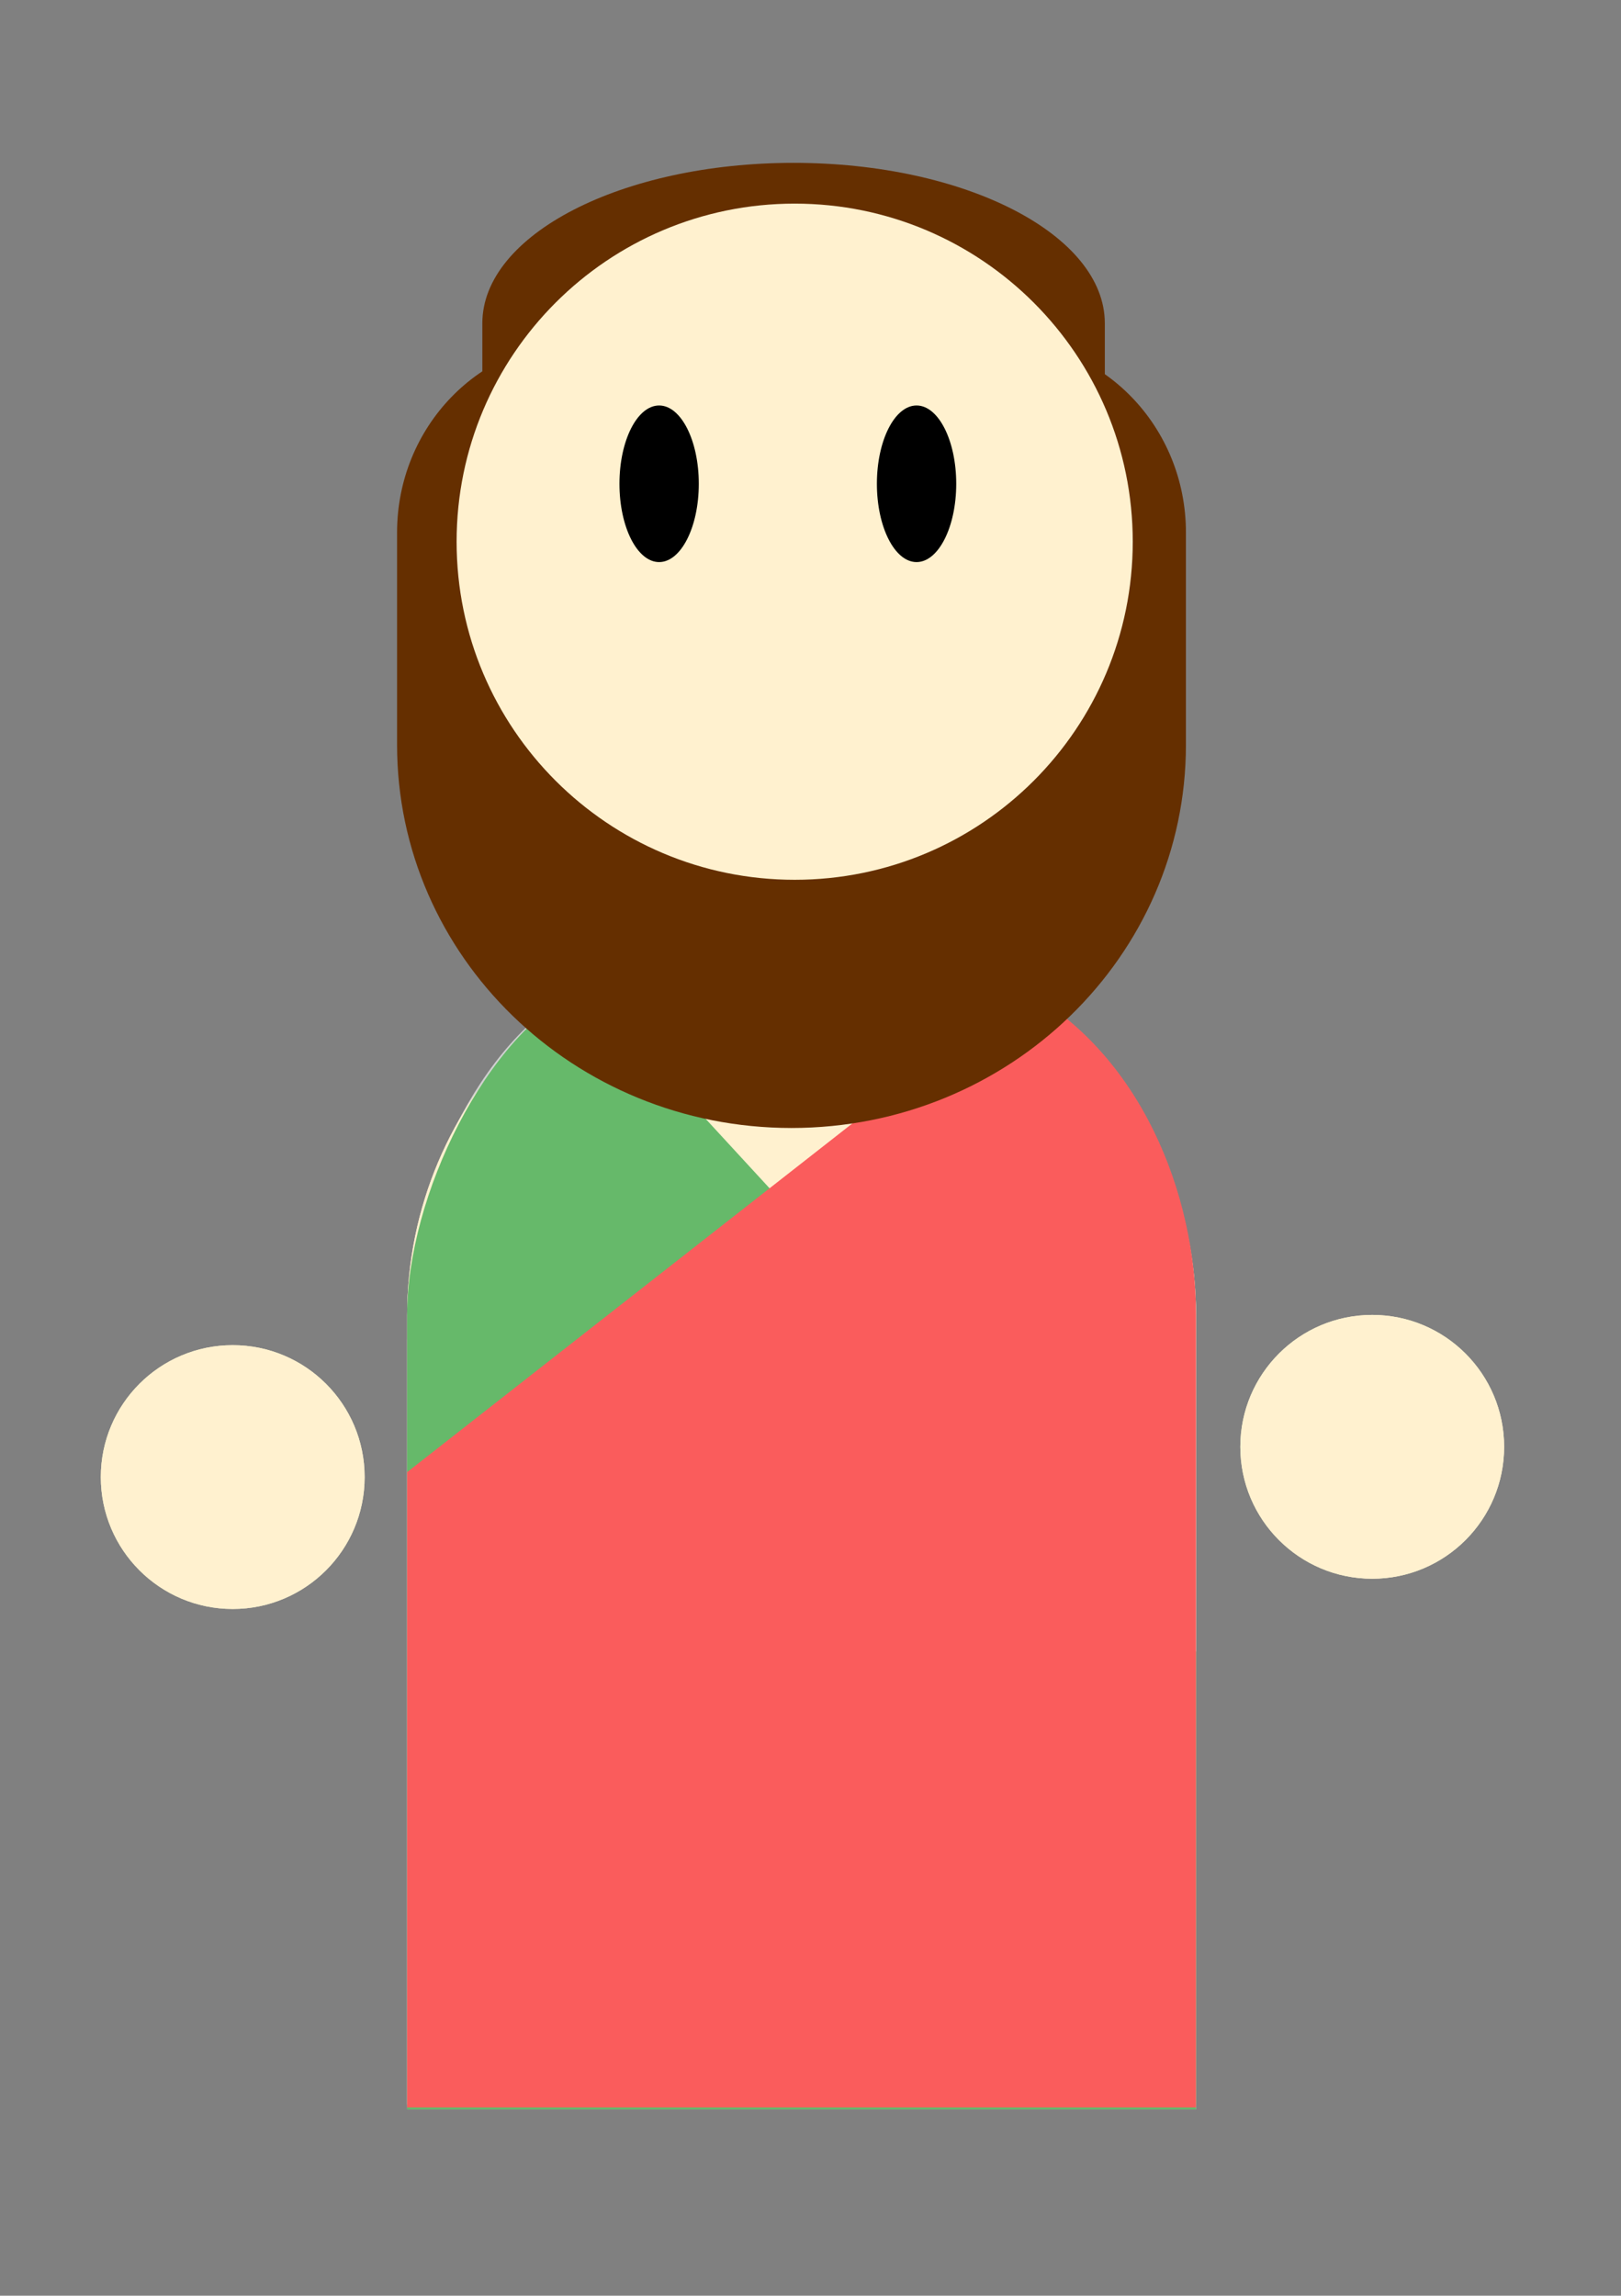 <?xml version="1.0" encoding="UTF-8" standalone="no"?>
<!DOCTYPE svg PUBLIC "-//W3C//DTD SVG 1.1//EN" "http://www.w3.org/Graphics/SVG/1.1/DTD/svg11.dtd">
<!-- Created with Vectornator (http://vectornator.io/) -->
<svg height="100%" stroke-miterlimit="10" style="fill-rule:nonzero;clip-rule:evenodd;stroke-linecap:round;stroke-linejoin:round;" version="1.1" viewBox="0 0 740.053 1048.08" width="100%" xml:space="preserve" xmlns="http://www.w3.org/2000/svg" xmlns:vectornator="http://vectornator.io" xmlns:xlink="http://www.w3.org/1999/xlink">
<rect x="0" y="0" width="740.053" height="1048.08" fill="#808080" stroke="none"/>
<defs/>
<g id="Layer-1" vectornator:layerName="Layer 1">
<path d="M365.947 420.56C266.497 420.56 185.877 501.18 185.877 600.64L185.877 960.79L546.027 960.79L546.027 600.64C546.027 501.18 465.407 420.56 365.947 420.56Z" fill="#fff1cf" fill-rule="nonzero" opacity="1" stroke="none"/>
<path d="M263.907 452.25C219.077 473.69 185.877 546.34 185.877 600.2L185.877 962.97L546.027 962.97L546.027 610.56L263.907 452.25Z" fill="#d0d0d0" fill-rule="nonzero" opacity="1" stroke="none"/>
<path d="M455.647 444.46L185.877 611.54L185.877 962.11L546.027 962.11L546.027 600.24C546.027 544.83 509.067 473.69 455.647 444.46Z" fill="#dedede" fill-rule="nonzero" opacity="1" stroke="none"/>
<path d="M208.457 247.31C208.457 162.07 277.557 92.96 362.807 92.96C448.047 92.96 517.147 162.07 517.147 247.31C517.147 332.55 448.047 401.66 362.807 401.66C277.557 401.66 208.457 332.55 208.457 247.31Z" fill="#fff1cf" fill-rule="nonzero" opacity="1" stroke="none"/>
<path d="M566.257 660.53C566.257 627.27 593.227 600.31 626.477 600.31C659.737 600.31 686.697 627.27 686.697 660.53C686.697 693.79 659.737 720.75 626.477 720.75C593.227 720.75 566.257 693.79 566.257 660.53Z" fill="#fff1cf" fill-rule="nonzero" opacity="1" stroke="none"/>
<path d="M46.027 674.34C46.027 641.08 72.987 614.12 106.247 614.12C139.507 614.12 166.467 641.08 166.467 674.34C166.467 707.59 139.507 734.56 106.247 734.56C72.987 734.56 46.027 707.59 46.027 674.34Z" fill="#fff1cf" fill-rule="nonzero" opacity="1" stroke="none"/>
<path d="M282.807 220.87C282.807 201.13 290.917 185.12 300.917 185.12C310.917 185.12 319.027 201.13 319.027 220.87C319.027 240.61 310.917 256.61 300.917 256.61C290.917 256.61 282.807 240.61 282.807 220.87Z" fill="#000000" fill-rule="nonzero" opacity="1" stroke="none"/>
<path d="M400.337 220.87C400.337 201.13 408.447 185.12 418.447 185.12C428.447 185.12 436.557 201.13 436.557 220.87C436.557 240.61 428.447 256.61 418.447 256.61C408.447 256.61 400.337 240.61 400.337 220.87Z" fill="#000000" fill-rule="nonzero" opacity="1" stroke="none"/>
<path d="M365.947 420.56C266.497 420.56 185.877 501.18 185.877 600.64L185.877 960.79L546.027 960.79L546.027 600.64C546.027 501.18 465.407 420.56 365.947 420.56Z" fill="#fff1cf" fill-rule="nonzero" opacity="1" stroke="none"/>
<path d="M266.597 450.43C221.767 471.87 185.877 546.34 185.877 600.2L185.877 962.97L546.027 962.97L546.027 754.01L266.597 450.43Z" fill="#66b96a" fill-rule="nonzero" opacity="1" stroke="none"/>
<path d="M467.237 451.73L185.877 672.08L185.877 695.43L185.877 962.11L546.027 962.11L546.027 600.24C546.027 544.83 520.647 480.96 467.237 451.73Z" fill="#fa5c5c" fill-rule="nonzero" opacity="1" stroke="none"/>
<path d="M362.297 74.35C283.827 74.35 220.207 107.15 220.207 147.6L220.207 188.16C220.207 208.36 250.027 224.73 286.797 224.73L437.807 224.73C474.577 224.73 504.397 208.36 504.397 188.16L504.397 147.6C504.397 107.15 440.777 74.35 362.297 74.35Z" fill="#652f00" fill-rule="nonzero" opacity="1" stroke="none"/>
<path d="M361.347 514.97C261.897 514.97 181.277 436.64 181.277 340.01L181.277 243.13C181.277 194.89 219.057 155.79 265.667 155.79L457.037 155.79C503.647 155.79 541.427 194.89 541.427 243.13L541.427 340.01C541.427 436.64 460.807 514.97 361.347 514.97Z" fill="#652f00" fill-rule="nonzero" opacity="1" stroke="none"/>
<path d="M208.457 247.31C208.457 162.07 277.557 92.96 362.807 92.96C448.047 92.96 517.147 162.07 517.147 247.31C517.147 332.55 448.047 401.66 362.807 401.66C277.557 401.66 208.457 332.55 208.457 247.31Z" fill="#fff1cf" fill-rule="nonzero" opacity="1" stroke="none"/>
<path d="M566.257 660.53C566.257 627.27 593.227 600.31 626.477 600.31C659.737 600.31 686.697 627.27 686.697 660.53C686.697 693.79 659.737 720.75 626.477 720.75C593.227 720.75 566.257 693.79 566.257 660.53Z" fill="#fff1cf" fill-rule="nonzero" opacity="1" stroke="none"/>
<path d="M46.027 674.34C46.027 641.08 72.987 614.12 106.247 614.12C139.507 614.12 166.467 641.08 166.467 674.34C166.467 707.59 139.507 734.56 106.247 734.56C72.987 734.56 46.027 707.59 46.027 674.34Z" fill="#fff1cf" fill-rule="nonzero" opacity="1" stroke="none"/>
<path d="M282.807 220.87C282.807 201.13 290.917 185.12 300.917 185.12C310.917 185.12 319.027 201.13 319.027 220.87C319.027 240.61 310.917 256.61 300.917 256.61C290.917 256.61 282.807 240.61 282.807 220.87Z" fill="#000000" fill-rule="nonzero" opacity="1" stroke="none"/>
<path d="M400.337 220.87C400.337 201.13 408.447 185.12 418.447 185.12C428.447 185.12 436.557 201.13 436.557 220.87C436.557 240.61 428.447 256.61 418.447 256.61C408.447 256.61 400.337 240.61 400.337 220.87Z" fill="#000000" fill-rule="nonzero" opacity="1" stroke="none"/>
</g>
</svg>
